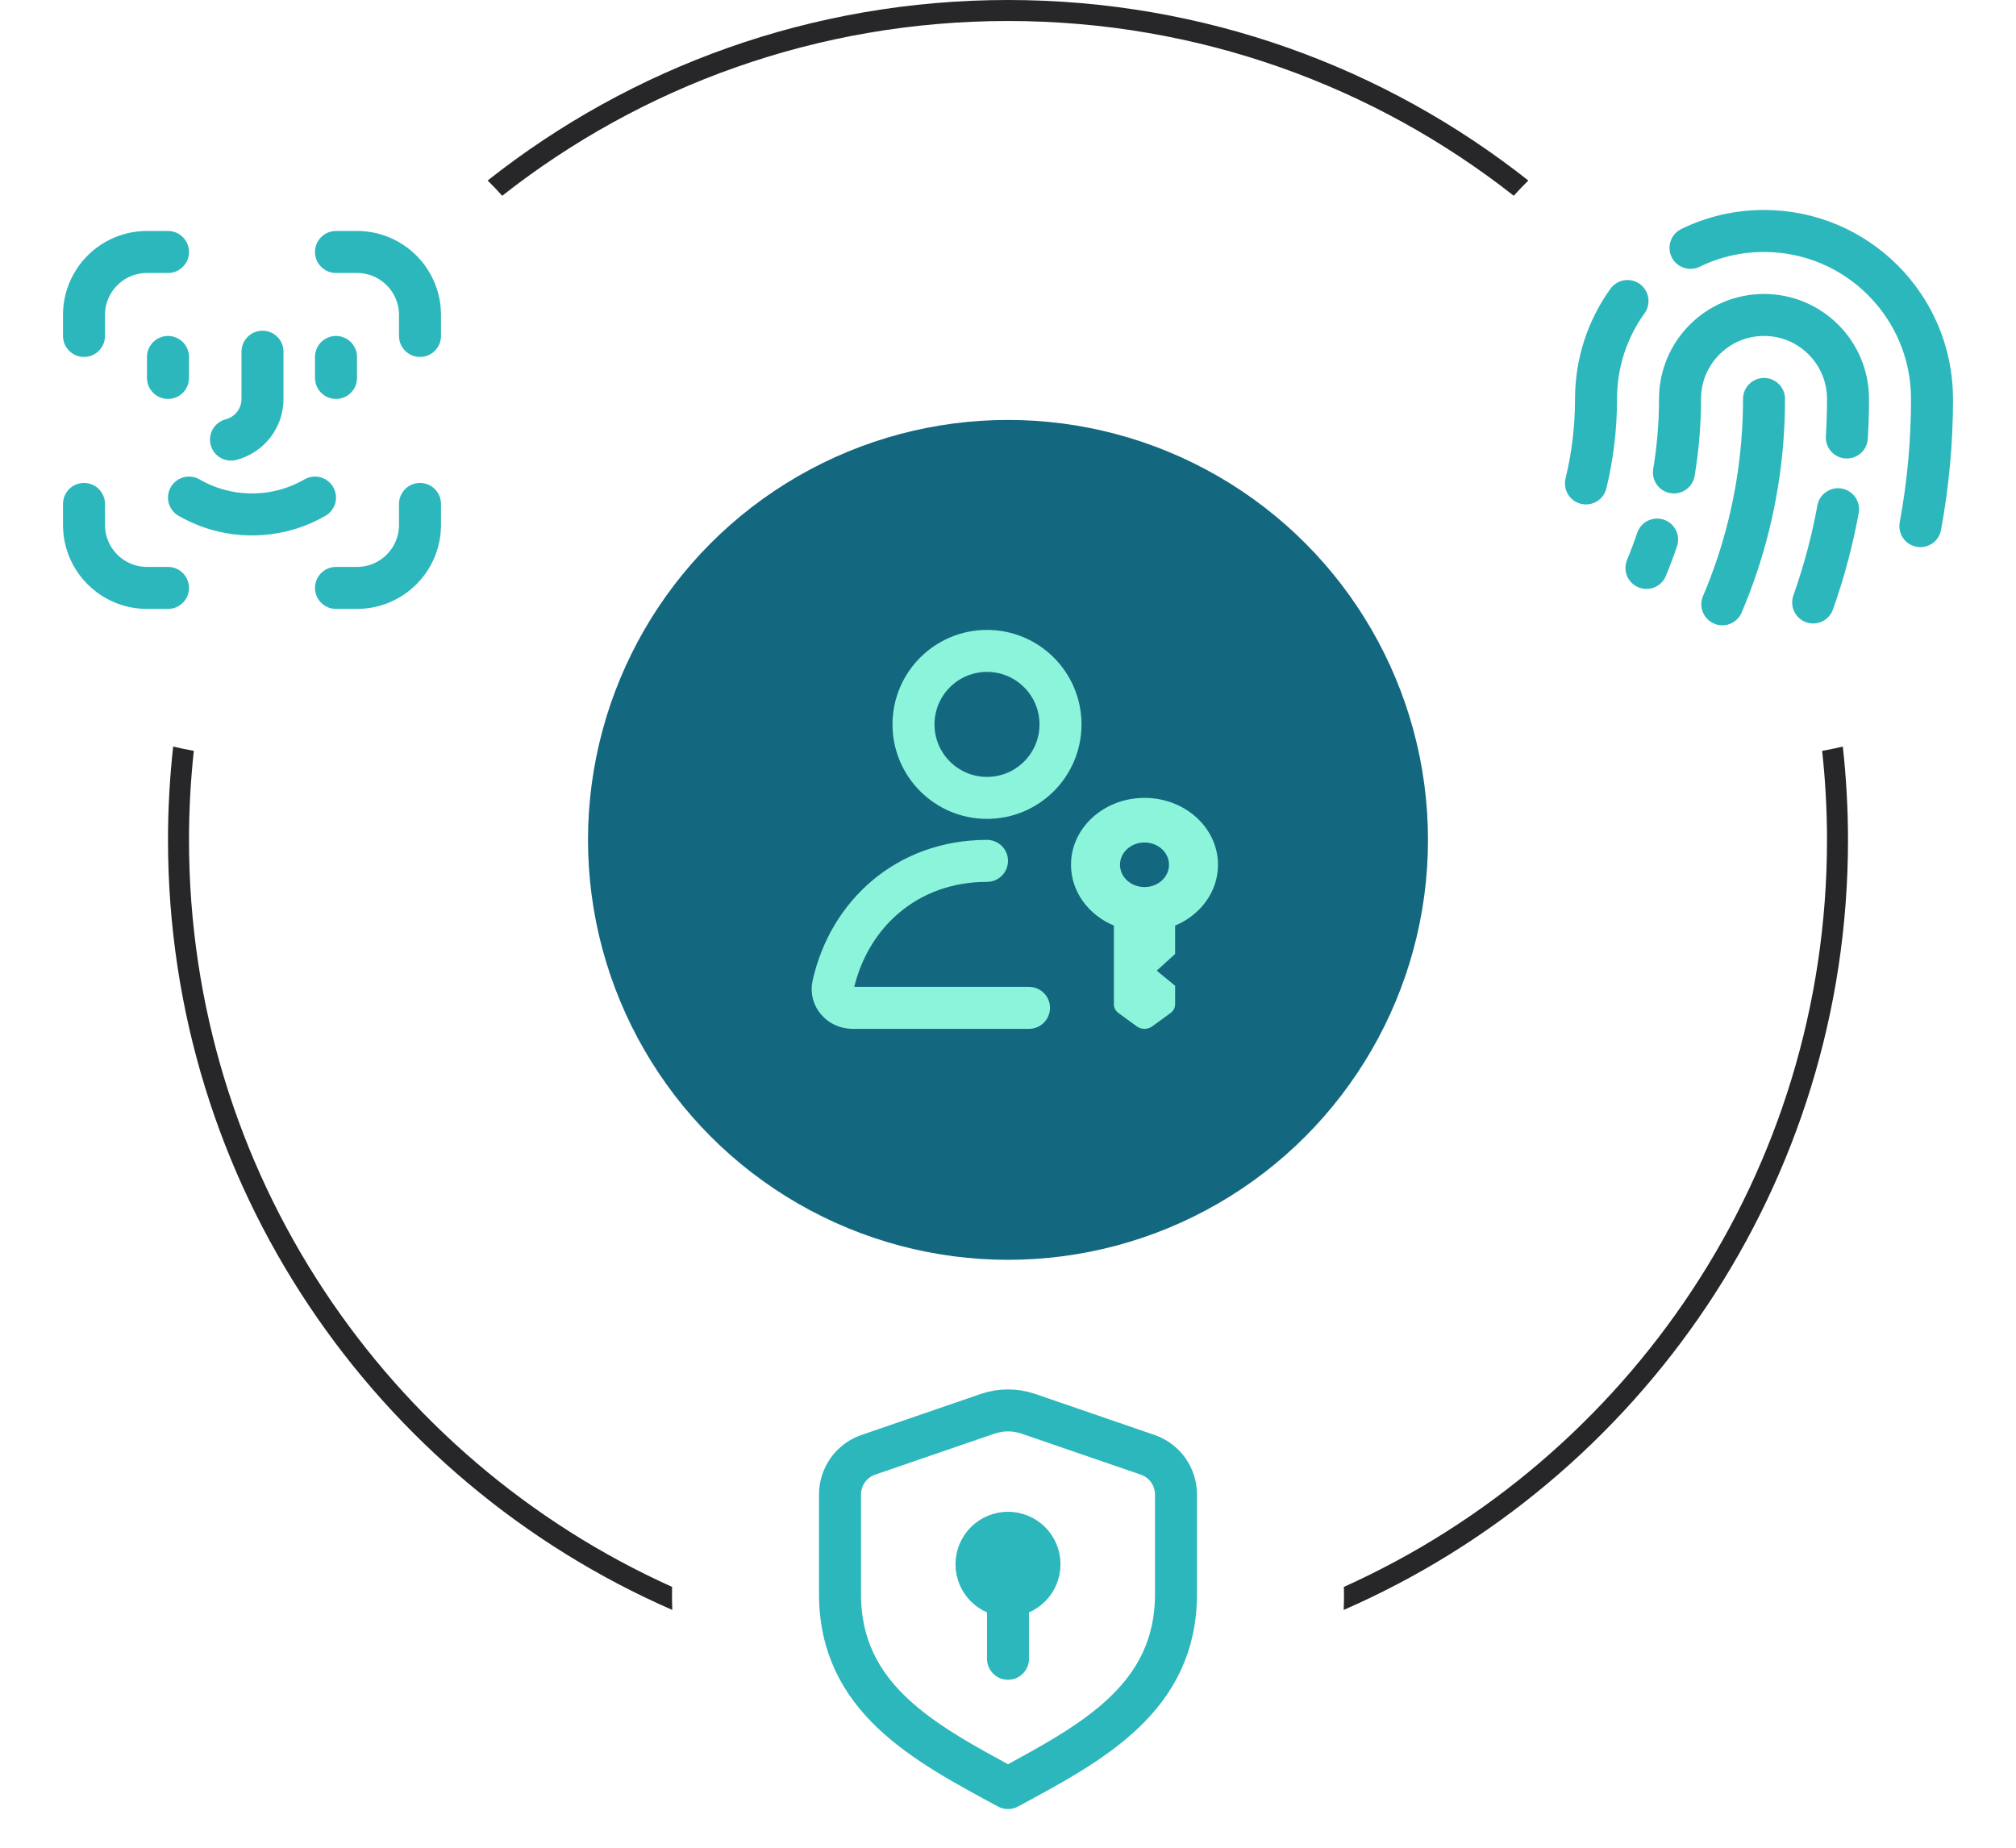 <svg width="96" height="88" viewBox="0 0 96 88" fill="none" xmlns="http://www.w3.org/2000/svg">
<g clip-path="url(#clip0_20011779_339502)">
<path d="M8.246 35.556C8.57 35.634 8.898 35.702 9.229 35.76C9.079 37.153 9 38.567 9 40C9 55.839 18.442 69.471 32.005 75.578C32.001 75.718 32 75.859 32 76C32 76.226 32.005 76.451 32.015 76.675C17.88 70.505 8 56.408 8 40C8 38.498 8.085 37.015 8.246 35.556ZM87.753 35.556C87.914 37.015 88 38.498 88 40C88 56.408 78.119 70.506 63.984 76.675C63.994 76.451 64 76.226 64 76C64 75.859 63.998 75.718 63.994 75.578C77.557 69.472 87 55.839 87 40C87 38.567 86.92 37.153 86.769 35.76C87.101 35.702 87.429 35.634 87.753 35.556ZM48 0C57.357 0 65.964 3.214 72.777 8.597C72.539 8.832 72.308 9.074 72.084 9.323C65.453 4.11 57.09 1 48 1C38.91 1 30.546 4.11 23.915 9.323C23.691 9.074 23.46 8.832 23.222 8.597C30.035 3.213 38.642 0 48 0Z" fill="#27272A"/>
<circle cx="48" cy="40" r="20" fill="#136880"/>
<path d="M47 41C43.204 41 40.434 43.523 39.672 46.916C39.542 47.491 40.009 48 40.598 48H49M50.5 34.5C50.5 36.433 48.933 38 47 38C45.067 38 43.5 36.433 43.5 34.5C43.5 32.567 45.067 31 47 31C48.933 31 50.5 32.567 50.5 34.5Z" stroke="#8BF4DB" stroke-width="2" stroke-linecap="round" stroke-linejoin="round"/>
<path fill-rule="evenodd" clip-rule="evenodd" d="M54.5 38C52.567 38 51 39.426 51 41.185C51 42.471 51.837 43.579 53.042 44.082V47.832C53.042 47.993 53.122 48.146 53.261 48.247L54.136 48.884C54.349 49.039 54.651 49.039 54.864 48.884L55.739 48.247C55.878 48.146 55.958 47.993 55.958 47.832V46.948L55.083 46.229L55.958 45.433V44.082C57.163 43.579 58 42.471 58 41.185C58 39.426 56.433 38 54.5 38ZM53.333 41.185C53.333 40.599 53.856 40.124 54.5 40.124C55.144 40.124 55.667 40.599 55.667 41.185C55.667 41.772 55.144 42.247 54.5 42.247C53.856 42.247 53.333 41.772 53.333 41.185Z" fill="#8BF4DB"/>
<path d="M78.403 27.048C78.587 26.605 78.756 26.154 78.91 25.697M86.341 28.693C86.608 27.942 86.844 27.177 87.048 26.399C87.234 25.693 87.394 24.977 87.526 24.252M91.446 25.058C91.81 23.094 92.001 21.069 92.001 19C92.001 14.582 88.419 11 84.001 11C82.745 11 81.557 11.289 80.5 11.805M75.522 23.024C75.835 21.734 76.001 20.387 76.001 19C76.001 17.26 76.556 15.649 77.5 14.336M84.001 19C84.001 21.76 83.554 24.416 82.728 26.899C82.515 27.538 82.277 28.166 82.016 28.78M79.71 22.5C79.901 21.362 80.001 20.192 80.001 19C80.001 16.791 81.791 15 84.001 15C86.21 15 88.001 16.791 88.001 19C88.001 19.617 87.981 20.229 87.944 20.836" stroke="#2CB7BC" stroke-width="2" stroke-linecap="round" stroke-linejoin="round"/>
<path d="M8 12H7C5.343 12 4 13.343 4 15V16M4 24V25C4 26.657 5.343 28 7 28H8M16 12H17C18.657 12 20 13.343 20 15V16M20 24V25C20 26.657 18.657 28 17 28H16M12.5 16.75V19C12.5 19.932 11.863 20.715 11 20.937M8 17V18M16 17V18M9 23.697C9.883 24.208 10.907 24.5 12 24.5C13.093 24.5 14.117 24.208 15 23.697" stroke="#2CB7BC" stroke-width="2" stroke-linecap="round" stroke-linejoin="round"/>
<path d="M48 73C47.172 73 46.5 73.671 46.5 74.5C46.5 75.328 47.172 76 48 76C48.828 76 49.5 75.328 49.5 74.5C49.5 73.671 48.828 73 48 73ZM48 73V79M56 75.912V71.177C56 70.323 55.458 69.564 54.65 69.286L48.975 67.335C48.343 67.118 47.657 67.118 47.025 67.335L41.35 69.286C40.542 69.564 40 70.323 40 71.177V75.912C40 80.885 44 83 48 85.158C52 83 56 80.885 56 75.912Z" stroke="#2CB7BC" stroke-width="2" stroke-linecap="round" stroke-linejoin="round"/>
</g>
<defs>
<clipPath id="clip0_20011779_339502">
<rect width="96" height="88" fill="white"/>
</clipPath>
</defs>
</svg>
